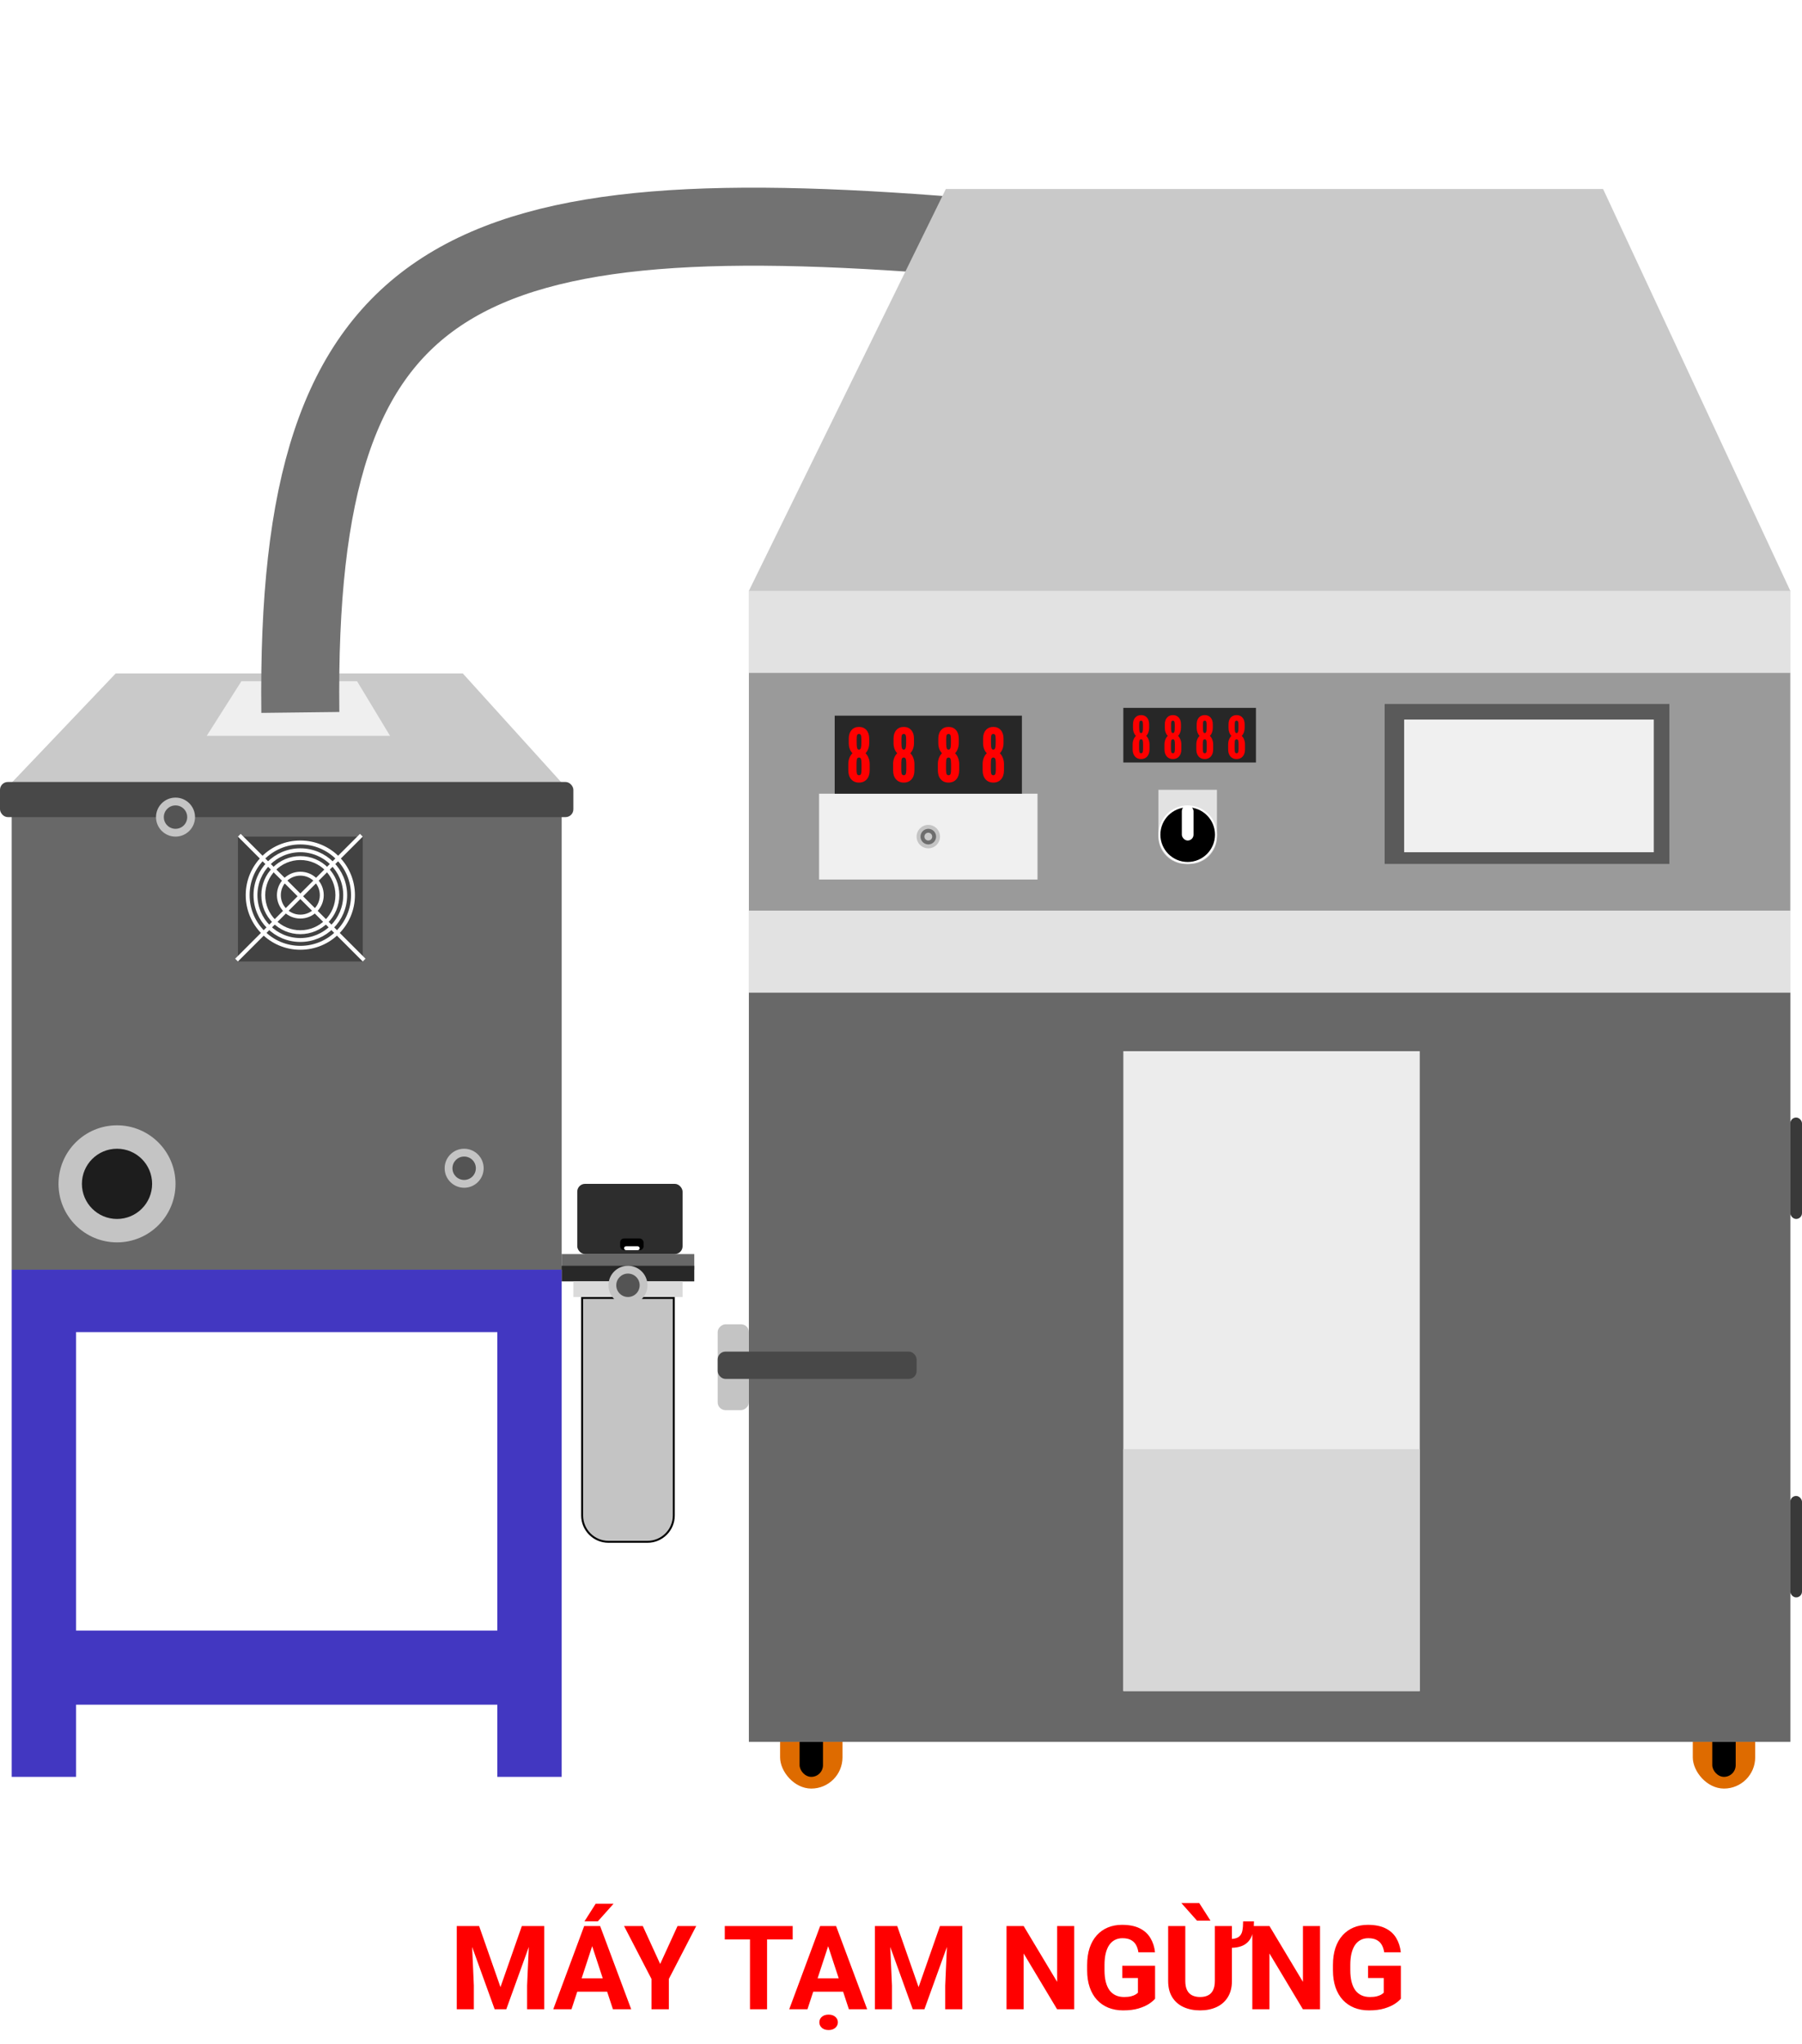 <svg width="462" height="524" viewBox="0 0 462 524" fill="none" xmlns="http://www.w3.org/2000/svg">
<g clip-path="url(#clip0_55_340)">
<rect x="200" y="433.438" width="16" height="25" rx="8" fill="#DE6B00"/>
<rect x="205" y="436.438" width="6" height="19" rx="3" fill="black"/>
<rect x="434" y="433.438" width="16" height="25" rx="8" fill="#DE6B00"/>
<rect x="439" y="436.438" width="6" height="19" rx="3" fill="black"/>
<path d="M29.669 172.61H118.652L144 200.61H3L29.669 172.61Z" fill="#C9C9C9"/>
<path d="M61.889 174.61H91.551L100 188.61H53L61.889 174.61Z" fill="#EFEFEF"/>
<path d="M77 182.61C75.659 67.642 118.063 49.521 252 61.11" stroke="#727272" stroke-width="20"/>
<rect x="192" y="151.438" width="267" height="295" fill="#9A9A9A"/>
<rect x="192" y="233.438" width="267" height="21" fill="#E2E2E2"/>
<rect x="192" y="233.438" width="267" height="21" fill="#E2E2E2"/>
<rect x="192" y="233.438" width="267" height="21" fill="#E2E2E2"/>
<rect x="192" y="151.438" width="267" height="21" fill="#E2E2E2"/>
<rect x="192" y="151.438" width="267" height="21" fill="#E2E2E2"/>
<rect x="192" y="151.438" width="267" height="21" fill="#E2E2E2"/>
<rect x="192" y="254.438" width="267" height="192" fill="#686868"/>
<path d="M242.5 48.438H411L459 151.438H192L242.5 48.438Z" fill="#C9C9C9"/>
<path d="M288 269.438H364V433.438H288V269.438Z" fill="#ECECEC"/>
<path d="M288 371.438H364V433.438H288V371.438Z" fill="#D7D7D7"/>
<rect x="355" y="180.438" width="73" height="41" fill="#5A5A5A"/>
<rect x="360" y="184.438" width="64" height="34" fill="#F0F0F0"/>
<rect x="210" y="203.438" width="56" height="22" fill="#F0F0F0"/>
<rect x="288" y="181.438" width="34" height="14" fill="#272727"/>
<path d="M292.55 194.558C291.89 194.558 291.365 194.336 290.975 193.891C290.585 193.441 290.39 192.838 290.39 192.083V190.793C290.39 190.363 290.463 189.958 290.608 189.578C290.758 189.193 290.965 188.873 291.23 188.618C290.995 188.383 290.81 188.088 290.675 187.733C290.545 187.373 290.48 186.993 290.48 186.593V185.663C290.48 184.938 290.665 184.363 291.035 183.938C291.41 183.508 291.915 183.293 292.55 183.293C293.185 183.293 293.688 183.506 294.058 183.931C294.433 184.356 294.62 184.933 294.62 185.663V186.593C294.62 186.993 294.553 187.373 294.418 187.733C294.288 188.088 294.105 188.383 293.87 188.618C294.135 188.873 294.34 189.193 294.485 189.578C294.635 189.958 294.71 190.363 294.71 190.793V192.083C294.71 192.838 294.515 193.441 294.125 193.891C293.735 194.336 293.21 194.558 292.55 194.558ZM292.55 193.073C292.745 193.073 292.878 192.991 292.948 192.826C293.023 192.656 293.06 192.343 293.06 191.888V190.771C293.06 190.281 293.023 189.946 292.948 189.766C292.878 189.581 292.745 189.488 292.55 189.488C292.355 189.488 292.223 189.578 292.153 189.758C292.083 189.933 292.048 190.271 292.048 190.771V191.888C292.048 192.338 292.083 192.648 292.153 192.818C292.228 192.988 292.36 193.073 292.55 193.073ZM292.55 187.898C292.67 187.898 292.765 187.853 292.835 187.763C292.905 187.673 292.955 187.526 292.985 187.321C293.015 187.111 293.03 186.831 293.03 186.481V185.753C293.03 185.358 292.995 185.088 292.925 184.943C292.86 184.793 292.735 184.718 292.55 184.718C292.37 184.718 292.245 184.791 292.175 184.936C292.11 185.081 292.078 185.353 292.078 185.753V186.481C292.078 186.836 292.093 187.118 292.123 187.328C292.153 187.533 292.2 187.681 292.265 187.771C292.335 187.856 292.43 187.898 292.55 187.898ZM300.712 194.558C300.052 194.558 299.527 194.336 299.137 193.891C298.747 193.441 298.552 192.838 298.552 192.083V190.793C298.552 190.363 298.625 189.958 298.77 189.578C298.92 189.193 299.127 188.873 299.392 188.618C299.157 188.383 298.972 188.088 298.837 187.733C298.707 187.373 298.642 186.993 298.642 186.593V185.663C298.642 184.938 298.827 184.363 299.197 183.938C299.572 183.508 300.077 183.293 300.712 183.293C301.347 183.293 301.85 183.506 302.22 183.931C302.595 184.356 302.782 184.933 302.782 185.663V186.593C302.782 186.993 302.715 187.373 302.58 187.733C302.45 188.088 302.267 188.383 302.032 188.618C302.297 188.873 302.502 189.193 302.647 189.578C302.797 189.958 302.872 190.363 302.872 190.793V192.083C302.872 192.838 302.677 193.441 302.287 193.891C301.897 194.336 301.372 194.558 300.712 194.558ZM300.712 193.073C300.907 193.073 301.04 192.991 301.11 192.826C301.185 192.656 301.222 192.343 301.222 191.888V190.771C301.222 190.281 301.185 189.946 301.11 189.766C301.04 189.581 300.907 189.488 300.712 189.488C300.517 189.488 300.385 189.578 300.315 189.758C300.245 189.933 300.21 190.271 300.21 190.771V191.888C300.21 192.338 300.245 192.648 300.315 192.818C300.39 192.988 300.522 193.073 300.712 193.073ZM300.712 187.898C300.832 187.898 300.927 187.853 300.997 187.763C301.067 187.673 301.117 187.526 301.147 187.321C301.177 187.111 301.192 186.831 301.192 186.481V185.753C301.192 185.358 301.157 185.088 301.087 184.943C301.022 184.793 300.897 184.718 300.712 184.718C300.532 184.718 300.407 184.791 300.337 184.936C300.272 185.081 300.24 185.353 300.24 185.753V186.481C300.24 186.836 300.255 187.118 300.285 187.328C300.315 187.533 300.362 187.681 300.427 187.771C300.497 187.856 300.592 187.898 300.712 187.898ZM308.874 194.558C308.214 194.558 307.689 194.336 307.299 193.891C306.909 193.441 306.714 192.838 306.714 192.083V190.793C306.714 190.363 306.787 189.958 306.932 189.578C307.082 189.193 307.289 188.873 307.554 188.618C307.319 188.383 307.134 188.088 306.999 187.733C306.869 187.373 306.804 186.993 306.804 186.593V185.663C306.804 184.938 306.989 184.363 307.359 183.938C307.734 183.508 308.239 183.293 308.874 183.293C309.509 183.293 310.012 183.506 310.382 183.931C310.757 184.356 310.944 184.933 310.944 185.663V186.593C310.944 186.993 310.877 187.373 310.742 187.733C310.612 188.088 310.429 188.383 310.194 188.618C310.459 188.873 310.664 189.193 310.809 189.578C310.959 189.958 311.034 190.363 311.034 190.793V192.083C311.034 192.838 310.839 193.441 310.449 193.891C310.059 194.336 309.534 194.558 308.874 194.558ZM308.874 193.073C309.069 193.073 309.202 192.991 309.272 192.826C309.347 192.656 309.384 192.343 309.384 191.888V190.771C309.384 190.281 309.347 189.946 309.272 189.766C309.202 189.581 309.069 189.488 308.874 189.488C308.679 189.488 308.547 189.578 308.477 189.758C308.407 189.933 308.372 190.271 308.372 190.771V191.888C308.372 192.338 308.407 192.648 308.477 192.818C308.552 192.988 308.684 193.073 308.874 193.073ZM308.874 187.898C308.994 187.898 309.089 187.853 309.159 187.763C309.229 187.673 309.279 187.526 309.309 187.321C309.339 187.111 309.354 186.831 309.354 186.481V185.753C309.354 185.358 309.319 185.088 309.249 184.943C309.184 184.793 309.059 184.718 308.874 184.718C308.694 184.718 308.569 184.791 308.499 184.936C308.434 185.081 308.402 185.353 308.402 185.753V186.481C308.402 186.836 308.417 187.118 308.447 187.328C308.477 187.533 308.524 187.681 308.589 187.771C308.659 187.856 308.754 187.898 308.874 187.898ZM317.036 194.558C316.376 194.558 315.851 194.336 315.461 193.891C315.071 193.441 314.876 192.838 314.876 192.083V190.793C314.876 190.363 314.949 189.958 315.094 189.578C315.244 189.193 315.451 188.873 315.716 188.618C315.481 188.383 315.296 188.088 315.161 187.733C315.031 187.373 314.966 186.993 314.966 186.593V185.663C314.966 184.938 315.151 184.363 315.521 183.938C315.896 183.508 316.401 183.293 317.036 183.293C317.671 183.293 318.174 183.506 318.544 183.931C318.919 184.356 319.106 184.933 319.106 185.663V186.593C319.106 186.993 319.039 187.373 318.904 187.733C318.774 188.088 318.591 188.383 318.356 188.618C318.621 188.873 318.826 189.193 318.971 189.578C319.121 189.958 319.196 190.363 319.196 190.793V192.083C319.196 192.838 319.001 193.441 318.611 193.891C318.221 194.336 317.696 194.558 317.036 194.558ZM317.036 193.073C317.231 193.073 317.364 192.991 317.434 192.826C317.509 192.656 317.546 192.343 317.546 191.888V190.771C317.546 190.281 317.509 189.946 317.434 189.766C317.364 189.581 317.231 189.488 317.036 189.488C316.841 189.488 316.709 189.578 316.639 189.758C316.569 189.933 316.534 190.271 316.534 190.771V191.888C316.534 192.338 316.569 192.648 316.639 192.818C316.714 192.988 316.846 193.073 317.036 193.073ZM317.036 187.898C317.156 187.898 317.251 187.853 317.321 187.763C317.391 187.673 317.441 187.526 317.471 187.321C317.501 187.111 317.516 186.831 317.516 186.481V185.753C317.516 185.358 317.481 185.088 317.411 184.943C317.346 184.793 317.221 184.718 317.036 184.718C316.856 184.718 316.731 184.791 316.661 184.936C316.596 185.081 316.564 185.353 316.564 185.753V186.481C316.564 186.836 316.579 187.118 316.609 187.328C316.639 187.533 316.686 187.681 316.751 187.771C316.821 187.856 316.916 187.898 317.036 187.898Z" fill="#FF0000"/>
<rect x="214" y="183.438" width="48" height="20" fill="#272727"/>
<path d="M220.23 200.59C219.394 200.59 218.729 200.308 218.235 199.745C217.741 199.175 217.494 198.411 217.494 197.455V195.821C217.494 195.276 217.586 194.763 217.77 194.282C217.96 193.794 218.222 193.389 218.558 193.066C218.26 192.768 218.026 192.395 217.855 191.945C217.69 191.489 217.608 191.008 217.608 190.501V189.323C217.608 188.405 217.842 187.676 218.311 187.138C218.786 186.593 219.426 186.321 220.23 186.321C221.034 186.321 221.671 186.59 222.14 187.129C222.615 187.667 222.852 188.398 222.852 189.323V190.501C222.852 191.008 222.767 191.489 222.596 191.945C222.431 192.395 222.2 192.768 221.902 193.066C222.238 193.389 222.497 193.794 222.681 194.282C222.871 194.763 222.966 195.276 222.966 195.821V197.455C222.966 198.411 222.719 199.175 222.225 199.745C221.731 200.308 221.066 200.59 220.23 200.59ZM220.23 198.709C220.477 198.709 220.645 198.605 220.734 198.396C220.829 198.18 220.876 197.784 220.876 197.208V195.793C220.876 195.172 220.829 194.748 220.734 194.52C220.645 194.285 220.477 194.168 220.23 194.168C219.983 194.168 219.815 194.282 219.727 194.51C219.638 194.732 219.594 195.159 219.594 195.793V197.208C219.594 197.778 219.638 198.171 219.727 198.386C219.822 198.601 219.989 198.709 220.23 198.709ZM220.23 192.154C220.382 192.154 220.502 192.097 220.591 191.983C220.68 191.869 220.743 191.682 220.781 191.423C220.819 191.157 220.838 190.802 220.838 190.359V189.437C220.838 188.937 220.794 188.595 220.705 188.411C220.623 188.221 220.464 188.126 220.23 188.126C220.002 188.126 219.844 188.218 219.755 188.402C219.673 188.585 219.632 188.93 219.632 189.437V190.359C219.632 190.808 219.651 191.166 219.689 191.432C219.727 191.692 219.787 191.879 219.869 191.993C219.958 192.1 220.078 192.154 220.23 192.154ZM231.709 200.59C230.873 200.59 230.208 200.308 229.714 199.745C229.22 199.175 228.973 198.411 228.973 197.455V195.821C228.973 195.276 229.065 194.763 229.248 194.282C229.438 193.794 229.701 193.389 230.037 193.066C229.739 192.768 229.505 192.395 229.334 191.945C229.169 191.489 229.087 191.008 229.087 190.501V189.323C229.087 188.405 229.321 187.676 229.79 187.138C230.265 186.593 230.904 186.321 231.709 186.321C232.513 186.321 233.15 186.59 233.618 187.129C234.093 187.667 234.331 188.398 234.331 189.323V190.501C234.331 191.008 234.245 191.489 234.074 191.945C233.91 192.395 233.678 192.768 233.381 193.066C233.716 193.389 233.976 193.794 234.16 194.282C234.35 194.763 234.445 195.276 234.445 195.821V197.455C234.445 198.411 234.198 199.175 233.704 199.745C233.21 200.308 232.545 200.59 231.709 200.59ZM231.709 198.709C231.956 198.709 232.124 198.605 232.212 198.396C232.307 198.18 232.355 197.784 232.355 197.208V195.793C232.355 195.172 232.307 194.748 232.212 194.52C232.124 194.285 231.956 194.168 231.709 194.168C231.462 194.168 231.294 194.282 231.205 194.51C231.117 194.732 231.072 195.159 231.072 195.793V197.208C231.072 197.778 231.117 198.171 231.205 198.386C231.3 198.601 231.468 198.709 231.709 198.709ZM231.709 192.154C231.861 192.154 231.981 192.097 232.07 191.983C232.158 191.869 232.222 191.682 232.26 191.423C232.298 191.157 232.317 190.802 232.317 190.359V189.437C232.317 188.937 232.272 188.595 232.184 188.411C232.101 188.221 231.943 188.126 231.709 188.126C231.481 188.126 231.322 188.218 231.234 188.402C231.151 188.585 231.11 188.93 231.11 189.437V190.359C231.11 190.808 231.129 191.166 231.167 191.432C231.205 191.692 231.265 191.879 231.348 191.993C231.436 192.1 231.557 192.154 231.709 192.154ZM243.187 200.59C242.351 200.59 241.686 200.308 241.192 199.745C240.698 199.175 240.451 198.411 240.451 197.455V195.821C240.451 195.276 240.543 194.763 240.727 194.282C240.917 193.794 241.18 193.389 241.515 193.066C241.218 192.768 240.983 192.395 240.812 191.945C240.648 191.489 240.565 191.008 240.565 190.501V189.323C240.565 188.405 240.8 187.676 241.268 187.138C241.743 186.593 242.383 186.321 243.187 186.321C243.992 186.321 244.628 186.59 245.097 187.129C245.572 187.667 245.809 188.398 245.809 189.323V190.501C245.809 191.008 245.724 191.489 245.553 191.945C245.388 192.395 245.157 192.768 244.859 193.066C245.195 193.389 245.455 193.794 245.638 194.282C245.828 194.763 245.923 195.276 245.923 195.821V197.455C245.923 198.411 245.676 199.175 245.182 199.745C244.688 200.308 244.023 200.59 243.187 200.59ZM243.187 198.709C243.434 198.709 243.602 198.605 243.691 198.396C243.786 198.18 243.833 197.784 243.833 197.208V195.793C243.833 195.172 243.786 194.748 243.691 194.52C243.602 194.285 243.434 194.168 243.187 194.168C242.94 194.168 242.773 194.282 242.684 194.51C242.595 194.732 242.551 195.159 242.551 195.793V197.208C242.551 197.778 242.595 198.171 242.684 198.386C242.779 198.601 242.947 198.709 243.187 198.709ZM243.187 192.154C243.339 192.154 243.46 192.097 243.548 191.983C243.637 191.869 243.7 191.682 243.738 191.423C243.776 191.157 243.795 190.802 243.795 190.359V189.437C243.795 188.937 243.751 188.595 243.662 188.411C243.58 188.221 243.422 188.126 243.187 188.126C242.959 188.126 242.801 188.218 242.712 188.402C242.63 188.585 242.589 188.93 242.589 189.437V190.359C242.589 190.808 242.608 191.166 242.646 191.432C242.684 191.692 242.744 191.879 242.826 191.993C242.915 192.1 243.035 192.154 243.187 192.154ZM254.666 200.59C253.83 200.59 253.165 200.308 252.671 199.745C252.177 199.175 251.93 198.411 251.93 197.455V195.821C251.93 195.276 252.022 194.763 252.206 194.282C252.396 193.794 252.658 193.389 252.994 193.066C252.696 192.768 252.462 192.395 252.291 191.945C252.126 191.489 252.044 191.008 252.044 190.501V189.323C252.044 188.405 252.278 187.676 252.747 187.138C253.222 186.593 253.862 186.321 254.666 186.321C255.47 186.321 256.107 186.59 256.576 187.129C257.051 187.667 257.288 188.398 257.288 189.323V190.501C257.288 191.008 257.203 191.489 257.032 191.945C256.867 192.395 256.636 192.768 256.338 193.066C256.674 193.389 256.933 193.794 257.117 194.282C257.307 194.763 257.402 195.276 257.402 195.821V197.455C257.402 198.411 257.155 199.175 256.661 199.745C256.167 200.308 255.502 200.59 254.666 200.59ZM254.666 198.709C254.913 198.709 255.081 198.605 255.17 198.396C255.265 198.18 255.312 197.784 255.312 197.208V195.793C255.312 195.172 255.265 194.748 255.17 194.52C255.081 194.285 254.913 194.168 254.666 194.168C254.419 194.168 254.251 194.282 254.163 194.51C254.074 194.732 254.03 195.159 254.03 195.793V197.208C254.03 197.778 254.074 198.171 254.163 198.386C254.258 198.601 254.425 198.709 254.666 198.709ZM254.666 192.154C254.818 192.154 254.938 192.097 255.027 191.983C255.116 191.869 255.179 191.682 255.217 191.423C255.255 191.157 255.274 190.802 255.274 190.359V189.437C255.274 188.937 255.23 188.595 255.141 188.411C255.059 188.221 254.9 188.126 254.666 188.126C254.438 188.126 254.28 188.218 254.191 188.402C254.109 188.585 254.068 188.93 254.068 189.437V190.359C254.068 190.808 254.087 191.166 254.125 191.432C254.163 191.692 254.223 191.879 254.305 191.993C254.394 192.1 254.514 192.154 254.666 192.154Z" fill="#FF0000"/>
<path d="M297 202.438H312V214.438C312 218.304 308.866 221.438 305 221.438H304C300.134 221.438 297 218.304 297 214.438V202.438Z" fill="#E2E2E2"/>
<circle cx="304.5" cy="213.938" r="7.25" fill="black" stroke="white" stroke-width="0.5"/>
<rect x="303" y="206.438" width="3" height="9" rx="1.5" fill="white"/>
<circle cx="238" cy="214.438" r="3" fill="#C4C4C4"/>
<circle cx="238" cy="214.438" r="2" fill="#6D6D6D"/>
<circle cx="238" cy="214.438" r="1" fill="#C9C9C9"/>
<rect x="459" y="286.438" width="3" height="26" rx="1.5" fill="#393939"/>
<rect x="459" y="383.438" width="3" height="26" rx="1.5" fill="#393939"/>
<rect x="184" y="361.438" width="22" height="8" rx="2" transform="rotate(-90 184 361.438)" fill="#C4C4C4"/>
<rect x="184" y="346.438" width="51" height="7" rx="2" fill="#484848"/>
<rect x="3" y="204.438" width="141" height="121" fill="#686868"/>
<rect y="200.438" width="147" height="9" rx="2" fill="#484848"/>
<circle cx="45" cy="209.438" r="5" fill="#C4C4C4"/>
<circle cx="45" cy="209.438" r="3" fill="#545454"/>
<circle cx="119" cy="299.438" r="5" fill="#C4C4C4"/>
<circle cx="119" cy="299.438" r="3" fill="#545454"/>
<rect x="61" y="214.438" width="32" height="32" fill="#424242"/>
<circle cx="77" cy="229.438" r="13.5" stroke="white"/>
<circle cx="77" cy="229.438" r="11.5" stroke="white"/>
<circle cx="77" cy="229.438" r="9.5" stroke="white"/>
<circle cx="77" cy="229.438" r="5.5" stroke="white"/>
<line x1="61.354" y1="214.085" x2="93.354" y2="246.085" stroke="white"/>
<line x1="60.646" y1="246.085" x2="92.646" y2="214.085" stroke="white"/>
<circle cx="30" cy="303.438" r="15" fill="#C4C4C4"/>
<circle cx="30" cy="303.438" r="9" fill="#1D1D1D"/>
<rect x="144" y="321.438" width="34" height="4" fill="#686868"/>
<rect x="144" y="324.438" width="34" height="4" fill="#282828"/>
<rect x="147" y="328.438" width="28" height="4" fill="#DADADA"/>
<path d="M149.25 332.688H172.75V388.438C172.75 392.166 169.728 395.188 166 395.188H156C152.272 395.188 149.25 392.166 149.25 388.438V332.688Z" fill="#C4C4C4" stroke="black" stroke-width="0.5"/>
<circle cx="161" cy="329.438" r="5" fill="#C4C4C4"/>
<circle cx="161" cy="329.438" r="3" fill="#545454"/>
<path d="M3 325.438H144V455.438H127.5V425.438V395.438V341.438H19.5V417.938H127.5V436.938H19.5V455.438H3V325.438Z" fill="#4237C1"/>
<rect x="148" y="303.438" width="27" height="18" rx="2" fill="#2D2D2D"/>
<rect x="159" y="317.438" width="6" height="3" rx="1" fill="black"/>
<rect x="160" y="319.438" width="4" height="1" rx="0.5" fill="white"/>
<g filter="url(#filter0_d_55_340)">
<path d="M119.113 489.672H122.834L128.312 505.331L133.791 489.672H137.512L129.807 511H126.818L119.113 489.672ZM117.106 489.672H120.812L121.486 504.936V511H117.106V489.672ZM135.812 489.672H139.533V511H135.139V504.936L135.812 489.672ZM152.321 493.319L146.521 511H141.848L149.772 489.672H152.746L152.321 493.319ZM157.141 511L151.325 493.319L150.856 489.672H153.859L161.828 511H157.141ZM156.877 503.061V506.503H145.612V503.061H156.877ZM149.846 488.471L152.717 483.959H157.302L153.273 488.471H149.846ZM164.802 489.672L169.255 499.398L173.708 489.672H178.498L171.481 503.236V511H167.028V503.236L159.997 489.672H164.802ZM196.662 489.672V511H192.282V489.672H196.662ZM203.225 489.672V493.114H185.822V489.672H203.225ZM212.819 493.319L207.019 511H202.346L210.271 489.672H213.244L212.819 493.319ZM217.639 511L211.823 493.319L211.354 489.672H214.357L222.326 511H217.639ZM217.375 503.061V506.503H206.11V503.061H217.375ZM210.065 514.354C210.065 513.788 210.28 513.314 210.71 512.934C211.14 512.562 211.716 512.377 212.438 512.377C213.151 512.377 213.723 512.562 214.152 512.934C214.592 513.314 214.812 513.788 214.812 514.354C214.812 514.911 214.592 515.38 214.152 515.761C213.723 516.142 213.151 516.332 212.438 516.332C211.716 516.332 211.14 516.142 210.71 515.761C210.28 515.38 210.065 514.911 210.065 514.354ZM226.311 489.672H230.031L235.51 505.331L240.988 489.672H244.709L237.004 511H234.016L226.311 489.672ZM224.304 489.672H228.01L228.684 504.936V511H224.304V489.672ZM243.01 489.672H246.73V511H242.336V504.936L243.01 489.672ZM275.412 489.672V511H271.018L262.448 496.703V511H258.054V489.672H262.448L271.032 503.983V489.672H275.412ZM296.14 499.853V508.305C295.808 508.705 295.295 509.14 294.602 509.608C293.908 510.067 293.015 510.463 291.921 510.795C290.827 511.127 289.504 511.293 287.951 511.293C286.574 511.293 285.319 511.068 284.187 510.619C283.054 510.16 282.077 509.491 281.257 508.612C280.446 507.733 279.821 506.659 279.382 505.39C278.942 504.11 278.723 502.65 278.723 501.01V499.677C278.723 498.036 278.933 496.576 279.353 495.297C279.782 494.018 280.393 492.938 281.184 492.06C281.975 491.181 282.917 490.512 284.011 490.053C285.104 489.594 286.32 489.364 287.658 489.364C289.514 489.364 291.037 489.667 292.229 490.272C293.42 490.868 294.328 491.698 294.953 492.763C295.588 493.817 295.979 495.028 296.125 496.396H291.862C291.755 495.673 291.55 495.043 291.247 494.506C290.944 493.969 290.51 493.549 289.943 493.246C289.387 492.943 288.664 492.792 287.775 492.792C287.043 492.792 286.389 492.943 285.812 493.246C285.246 493.539 284.768 493.974 284.377 494.55C283.986 495.126 283.688 495.839 283.483 496.688C283.278 497.538 283.176 498.524 283.176 499.647V501.01C283.176 502.123 283.283 503.109 283.498 503.969C283.713 504.818 284.03 505.536 284.45 506.122C284.88 506.698 285.407 507.133 286.032 507.426C286.657 507.719 287.385 507.865 288.215 507.865C288.908 507.865 289.484 507.807 289.943 507.689C290.412 507.572 290.788 507.431 291.071 507.265C291.364 507.089 291.589 506.923 291.745 506.767V502.987H287.731V499.853H296.14ZM318.713 488.485H321.496C321.496 489.921 321.311 491.146 320.939 492.162C320.568 493.168 319.929 493.939 319.021 494.477C318.122 495.004 316.877 495.268 315.285 495.268V492.997C316.32 492.997 317.082 492.821 317.57 492.47C318.059 492.108 318.371 491.591 318.508 490.917C318.645 490.243 318.713 489.433 318.713 488.485ZM311.462 489.672H315.842V503.764C315.842 505.404 315.49 506.786 314.787 507.909C314.094 509.032 313.132 509.877 311.901 510.443C310.681 511.01 309.274 511.293 307.683 511.293C306.091 511.293 304.675 511.01 303.435 510.443C302.204 509.877 301.237 509.032 300.534 507.909C299.841 506.786 299.494 505.404 299.494 503.764V489.672H303.889V503.764C303.889 504.721 304.04 505.502 304.343 506.107C304.646 506.713 305.08 507.157 305.646 507.44C306.223 507.724 306.901 507.865 307.683 507.865C308.483 507.865 309.162 507.724 309.719 507.44C310.285 507.157 310.715 506.713 311.008 506.107C311.311 505.502 311.462 504.721 311.462 503.764V489.672ZM307.463 483.783L310.349 488.295H306.892L302.878 483.783H307.463ZM338.43 489.672V511H334.035L325.466 496.703V511H321.071V489.672H325.466L334.05 503.983V489.672H338.43ZM359.157 499.853V508.305C358.825 508.705 358.312 509.14 357.619 509.608C356.926 510.067 356.032 510.463 354.938 510.795C353.845 511.127 352.521 511.293 350.969 511.293C349.592 511.293 348.337 511.068 347.204 510.619C346.071 510.16 345.095 509.491 344.274 508.612C343.464 507.733 342.839 506.659 342.399 505.39C341.96 504.11 341.74 502.65 341.74 501.01V499.677C341.74 498.036 341.95 496.576 342.37 495.297C342.8 494.018 343.41 492.938 344.201 492.06C344.992 491.181 345.935 490.512 347.028 490.053C348.122 489.594 349.338 489.364 350.676 489.364C352.531 489.364 354.055 489.667 355.246 490.272C356.438 490.868 357.346 491.698 357.971 492.763C358.605 493.817 358.996 495.028 359.143 496.396H354.88C354.772 495.673 354.567 495.043 354.265 494.506C353.962 493.969 353.527 493.549 352.961 493.246C352.404 492.943 351.682 492.792 350.793 492.792C350.061 492.792 349.406 492.943 348.83 493.246C348.264 493.539 347.785 493.974 347.395 494.55C347.004 495.126 346.706 495.839 346.501 496.688C346.296 497.538 346.193 498.524 346.193 499.647V501.01C346.193 502.123 346.301 503.109 346.516 503.969C346.73 504.818 347.048 505.536 347.468 506.122C347.897 506.698 348.425 507.133 349.05 507.426C349.675 507.719 350.402 507.865 351.232 507.865C351.926 507.865 352.502 507.807 352.961 507.689C353.43 507.572 353.806 507.431 354.089 507.265C354.382 507.089 354.606 506.923 354.763 506.767V502.987H350.749V499.853H359.157Z" fill="#FF0000"/>
</g>
</g>
<defs>
<filter id="filter0_d_55_340" x="113.106" y="483.783" width="250.051" height="40.549" filterUnits="userSpaceOnUse" color-interpolation-filters="sRGB">
<feFlood flood-opacity="0" result="BackgroundImageFix"/>
<feColorMatrix in="SourceAlpha" type="matrix" values="0 0 0 0 0 0 0 0 0 0 0 0 0 0 0 0 0 0 127 0" result="hardAlpha"/>
<feOffset dy="4"/>
<feGaussianBlur stdDeviation="2"/>
<feComposite in2="hardAlpha" operator="out"/>
<feColorMatrix type="matrix" values="0 0 0 0 0 0 0 0 0 0 0 0 0 0 0 0 0 0 0.25 0"/>
<feBlend mode="normal" in2="BackgroundImageFix" result="effect1_dropShadow_55_340"/>
<feBlend mode="normal" in="SourceGraphic" in2="effect1_dropShadow_55_340" result="shape"/>
</filter>
<clipPath id="clip0_55_340">
<rect width="462" height="524" fill="white"/>
</clipPath>
</defs>
</svg>
